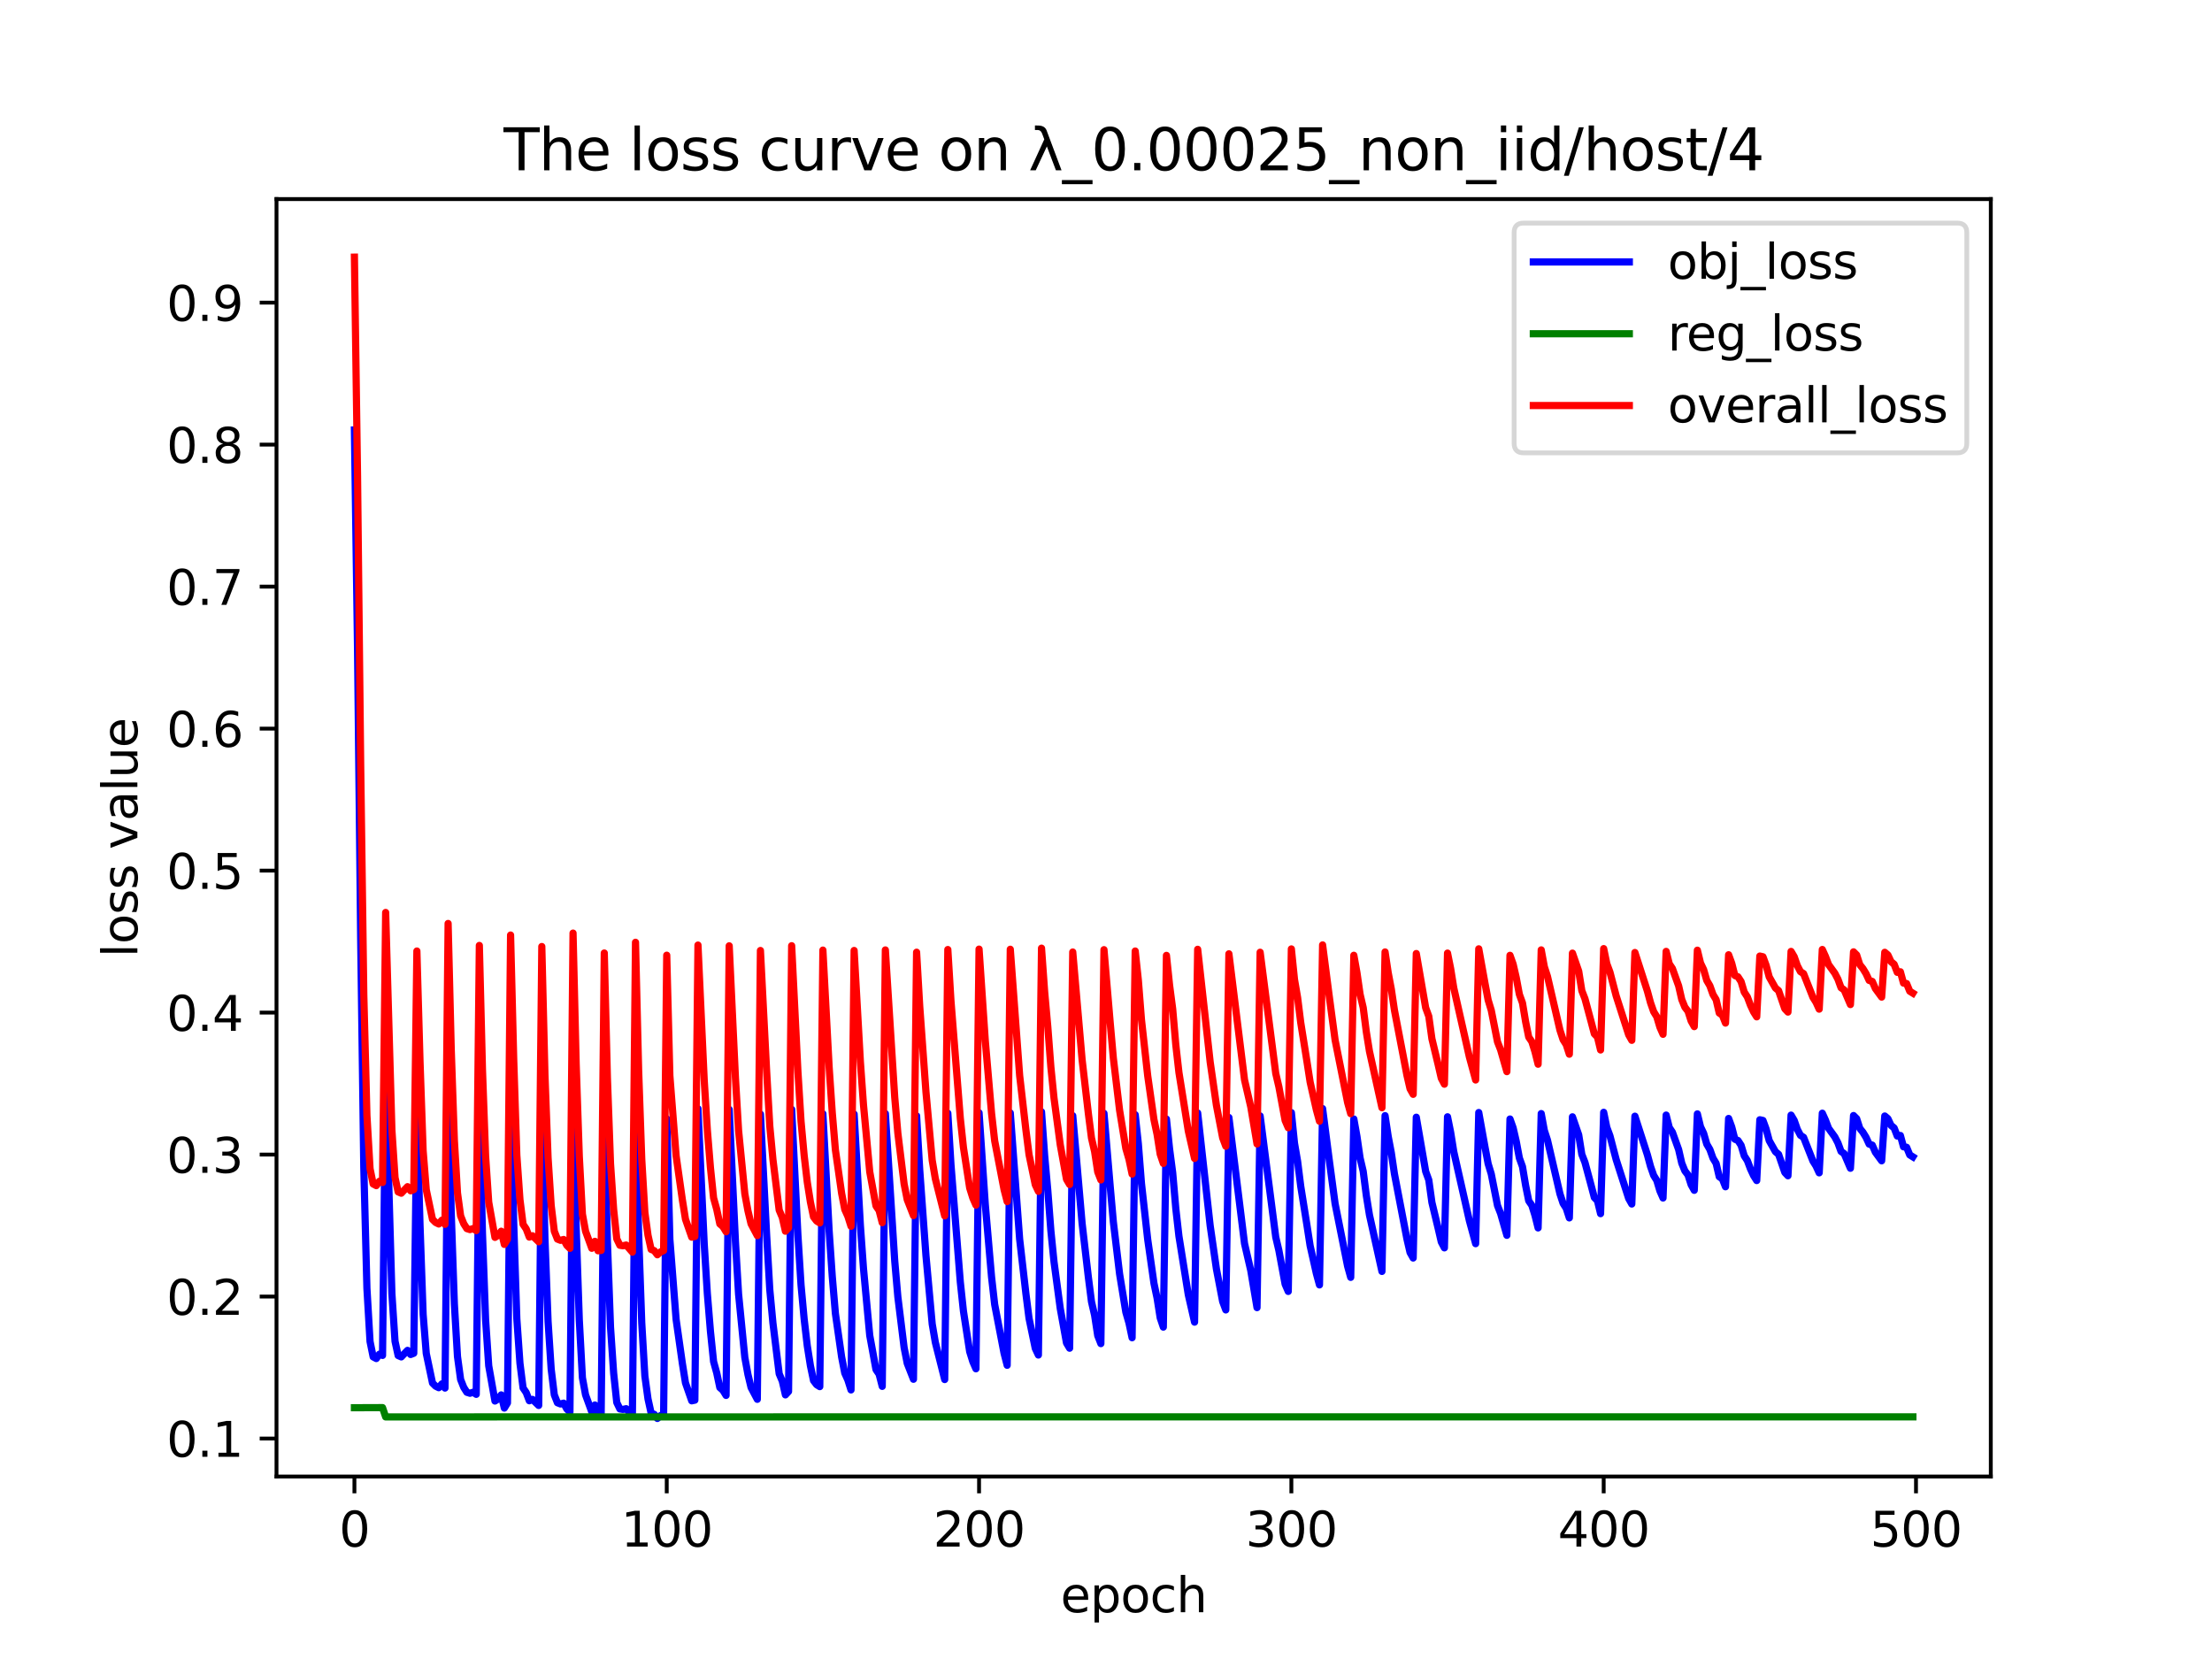 <?xml version="1.0" encoding="utf-8" standalone="no"?>
<!DOCTYPE svg PUBLIC "-//W3C//DTD SVG 1.1//EN"
  "http://www.w3.org/Graphics/SVG/1.1/DTD/svg11.dtd">
<svg xmlns:xlink="http://www.w3.org/1999/xlink" width="460.8pt" height="345.6pt" viewBox="0 0 460.8 345.6" xmlns="http://www.w3.org/2000/svg" version="1.1">
 <defs>
  <style type="text/css">*{stroke-linejoin: round; stroke-linecap: butt}</style>
 </defs>
 <g id="figure_1">
  <g id="patch_1">
   <path d="M 0 345.6 
L 460.8 345.6 
L 460.8 0 
L 0 0 
z
" style="fill: #ffffff"/>
  </g>
  <g id="axes_1">
   <g id="patch_2">
    <path d="M 57.6 307.584 
L 414.72 307.584 
L 414.72 41.472 
L 57.6 41.472 
z
" style="fill: #ffffff"/>
   </g>
   <g id="matplotlib.axis_1">
    <g id="xtick_1">
     <g id="line2d_1">
      <defs>
       <path id="ma345c42c1c" d="M 0 0 
L 0 3.5 
" style="stroke: #000000; stroke-width: 0.8"/>
      </defs>
      <g>
       <use xlink:href="#ma345c42c1c" x="73.833" y="307.584" style="stroke: #000000; stroke-width: 0.8"/>
      </g>
     </g>
     <g id="text_1">
      <!-- 0 -->
      <g transform="translate(70.651 322.182) scale(0.1 -0.1)">
       <defs>
        <path id="DejaVuSans-30" d="M 2034 4250 
Q 1547 4250 1301 3770 
Q 1056 3291 1056 2328 
Q 1056 1369 1301 889 
Q 1547 409 2034 409 
Q 2525 409 2770 889 
Q 3016 1369 3016 2328 
Q 3016 3291 2770 3770 
Q 2525 4250 2034 4250 
z
M 2034 4750 
Q 2819 4750 3233 4129 
Q 3647 3509 3647 2328 
Q 3647 1150 3233 529 
Q 2819 -91 2034 -91 
Q 1250 -91 836 529 
Q 422 1150 422 2328 
Q 422 3509 836 4129 
Q 1250 4750 2034 4750 
z
" transform="scale(0.016)"/>
       </defs>
       <use xlink:href="#DejaVuSans-30"/>
      </g>
     </g>
    </g>
    <g id="xtick_2">
     <g id="line2d_2">
      <g>
       <use xlink:href="#ma345c42c1c" x="138.894" y="307.584" style="stroke: #000000; stroke-width: 0.8"/>
      </g>
     </g>
     <g id="text_2">
      <!-- 100 -->
      <g transform="translate(129.35 322.182) scale(0.1 -0.1)">
       <defs>
        <path id="DejaVuSans-31" d="M 794 531 
L 1825 531 
L 1825 4091 
L 703 3866 
L 703 4441 
L 1819 4666 
L 2450 4666 
L 2450 531 
L 3481 531 
L 3481 0 
L 794 0 
L 794 531 
z
" transform="scale(0.016)"/>
       </defs>
       <use xlink:href="#DejaVuSans-31"/>
       <use xlink:href="#DejaVuSans-30" x="63.623"/>
       <use xlink:href="#DejaVuSans-30" x="127.246"/>
      </g>
     </g>
    </g>
    <g id="xtick_3">
     <g id="line2d_3">
      <g>
       <use xlink:href="#ma345c42c1c" x="203.955" y="307.584" style="stroke: #000000; stroke-width: 0.8"/>
      </g>
     </g>
     <g id="text_3">
      <!-- 200 -->
      <g transform="translate(194.411 322.182) scale(0.1 -0.1)">
       <defs>
        <path id="DejaVuSans-32" d="M 1228 531 
L 3431 531 
L 3431 0 
L 469 0 
L 469 531 
Q 828 903 1448 1529 
Q 2069 2156 2228 2338 
Q 2531 2678 2651 2914 
Q 2772 3150 2772 3378 
Q 2772 3750 2511 3984 
Q 2250 4219 1831 4219 
Q 1534 4219 1204 4116 
Q 875 4013 500 3803 
L 500 4441 
Q 881 4594 1212 4672 
Q 1544 4750 1819 4750 
Q 2544 4750 2975 4387 
Q 3406 4025 3406 3419 
Q 3406 3131 3298 2873 
Q 3191 2616 2906 2266 
Q 2828 2175 2409 1742 
Q 1991 1309 1228 531 
z
" transform="scale(0.016)"/>
       </defs>
       <use xlink:href="#DejaVuSans-32"/>
       <use xlink:href="#DejaVuSans-30" x="63.623"/>
       <use xlink:href="#DejaVuSans-30" x="127.246"/>
      </g>
     </g>
    </g>
    <g id="xtick_4">
     <g id="line2d_4">
      <g>
       <use xlink:href="#ma345c42c1c" x="269.016" y="307.584" style="stroke: #000000; stroke-width: 0.8"/>
      </g>
     </g>
     <g id="text_4">
      <!-- 300 -->
      <g transform="translate(259.472 322.182) scale(0.1 -0.1)">
       <defs>
        <path id="DejaVuSans-33" d="M 2597 2516 
Q 3050 2419 3304 2112 
Q 3559 1806 3559 1356 
Q 3559 666 3084 287 
Q 2609 -91 1734 -91 
Q 1441 -91 1130 -33 
Q 819 25 488 141 
L 488 750 
Q 750 597 1062 519 
Q 1375 441 1716 441 
Q 2309 441 2620 675 
Q 2931 909 2931 1356 
Q 2931 1769 2642 2001 
Q 2353 2234 1838 2234 
L 1294 2234 
L 1294 2753 
L 1863 2753 
Q 2328 2753 2575 2939 
Q 2822 3125 2822 3475 
Q 2822 3834 2567 4026 
Q 2313 4219 1838 4219 
Q 1578 4219 1281 4162 
Q 984 4106 628 3988 
L 628 4550 
Q 988 4650 1302 4700 
Q 1616 4750 1894 4750 
Q 2613 4750 3031 4423 
Q 3450 4097 3450 3541 
Q 3450 3153 3228 2886 
Q 3006 2619 2597 2516 
z
" transform="scale(0.016)"/>
       </defs>
       <use xlink:href="#DejaVuSans-33"/>
       <use xlink:href="#DejaVuSans-30" x="63.623"/>
       <use xlink:href="#DejaVuSans-30" x="127.246"/>
      </g>
     </g>
    </g>
    <g id="xtick_5">
     <g id="line2d_5">
      <g>
       <use xlink:href="#ma345c42c1c" x="334.077" y="307.584" style="stroke: #000000; stroke-width: 0.8"/>
      </g>
     </g>
     <g id="text_5">
      <!-- 400 -->
      <g transform="translate(324.533 322.182) scale(0.1 -0.1)">
       <defs>
        <path id="DejaVuSans-34" d="M 2419 4116 
L 825 1625 
L 2419 1625 
L 2419 4116 
z
M 2253 4666 
L 3047 4666 
L 3047 1625 
L 3713 1625 
L 3713 1100 
L 3047 1100 
L 3047 0 
L 2419 0 
L 2419 1100 
L 313 1100 
L 313 1709 
L 2253 4666 
z
" transform="scale(0.016)"/>
       </defs>
       <use xlink:href="#DejaVuSans-34"/>
       <use xlink:href="#DejaVuSans-30" x="63.623"/>
       <use xlink:href="#DejaVuSans-30" x="127.246"/>
      </g>
     </g>
    </g>
    <g id="xtick_6">
     <g id="line2d_6">
      <g>
       <use xlink:href="#ma345c42c1c" x="399.138" y="307.584" style="stroke: #000000; stroke-width: 0.8"/>
      </g>
     </g>
     <g id="text_6">
      <!-- 500 -->
      <g transform="translate(389.594 322.182) scale(0.1 -0.1)">
       <defs>
        <path id="DejaVuSans-35" d="M 691 4666 
L 3169 4666 
L 3169 4134 
L 1269 4134 
L 1269 2991 
Q 1406 3038 1543 3061 
Q 1681 3084 1819 3084 
Q 2600 3084 3056 2656 
Q 3513 2228 3513 1497 
Q 3513 744 3044 326 
Q 2575 -91 1722 -91 
Q 1428 -91 1123 -41 
Q 819 9 494 109 
L 494 744 
Q 775 591 1075 516 
Q 1375 441 1709 441 
Q 2250 441 2565 725 
Q 2881 1009 2881 1497 
Q 2881 1984 2565 2268 
Q 2250 2553 1709 2553 
Q 1456 2553 1204 2497 
Q 953 2441 691 2322 
L 691 4666 
z
" transform="scale(0.016)"/>
       </defs>
       <use xlink:href="#DejaVuSans-35"/>
       <use xlink:href="#DejaVuSans-30" x="63.623"/>
       <use xlink:href="#DejaVuSans-30" x="127.246"/>
      </g>
     </g>
    </g>
    <g id="text_7">
     <!-- epoch -->
     <g transform="translate(220.932 335.861) scale(0.1 -0.1)">
      <defs>
       <path id="DejaVuSans-65" d="M 3597 1894 
L 3597 1613 
L 953 1613 
Q 991 1019 1311 708 
Q 1631 397 2203 397 
Q 2534 397 2845 478 
Q 3156 559 3463 722 
L 3463 178 
Q 3153 47 2828 -22 
Q 2503 -91 2169 -91 
Q 1331 -91 842 396 
Q 353 884 353 1716 
Q 353 2575 817 3079 
Q 1281 3584 2069 3584 
Q 2775 3584 3186 3129 
Q 3597 2675 3597 1894 
z
M 3022 2063 
Q 3016 2534 2758 2815 
Q 2500 3097 2075 3097 
Q 1594 3097 1305 2825 
Q 1016 2553 972 2059 
L 3022 2063 
z
" transform="scale(0.016)"/>
       <path id="DejaVuSans-70" d="M 1159 525 
L 1159 -1331 
L 581 -1331 
L 581 3500 
L 1159 3500 
L 1159 2969 
Q 1341 3281 1617 3432 
Q 1894 3584 2278 3584 
Q 2916 3584 3314 3078 
Q 3713 2572 3713 1747 
Q 3713 922 3314 415 
Q 2916 -91 2278 -91 
Q 1894 -91 1617 61 
Q 1341 213 1159 525 
z
M 3116 1747 
Q 3116 2381 2855 2742 
Q 2594 3103 2138 3103 
Q 1681 3103 1420 2742 
Q 1159 2381 1159 1747 
Q 1159 1113 1420 752 
Q 1681 391 2138 391 
Q 2594 391 2855 752 
Q 3116 1113 3116 1747 
z
" transform="scale(0.016)"/>
       <path id="DejaVuSans-6f" d="M 1959 3097 
Q 1497 3097 1228 2736 
Q 959 2375 959 1747 
Q 959 1119 1226 758 
Q 1494 397 1959 397 
Q 2419 397 2687 759 
Q 2956 1122 2956 1747 
Q 2956 2369 2687 2733 
Q 2419 3097 1959 3097 
z
M 1959 3584 
Q 2709 3584 3137 3096 
Q 3566 2609 3566 1747 
Q 3566 888 3137 398 
Q 2709 -91 1959 -91 
Q 1206 -91 779 398 
Q 353 888 353 1747 
Q 353 2609 779 3096 
Q 1206 3584 1959 3584 
z
" transform="scale(0.016)"/>
       <path id="DejaVuSans-63" d="M 3122 3366 
L 3122 2828 
Q 2878 2963 2633 3030 
Q 2388 3097 2138 3097 
Q 1578 3097 1268 2742 
Q 959 2388 959 1747 
Q 959 1106 1268 751 
Q 1578 397 2138 397 
Q 2388 397 2633 464 
Q 2878 531 3122 666 
L 3122 134 
Q 2881 22 2623 -34 
Q 2366 -91 2075 -91 
Q 1284 -91 818 406 
Q 353 903 353 1747 
Q 353 2603 823 3093 
Q 1294 3584 2113 3584 
Q 2378 3584 2631 3529 
Q 2884 3475 3122 3366 
z
" transform="scale(0.016)"/>
       <path id="DejaVuSans-68" d="M 3513 2113 
L 3513 0 
L 2938 0 
L 2938 2094 
Q 2938 2591 2744 2837 
Q 2550 3084 2163 3084 
Q 1697 3084 1428 2787 
Q 1159 2491 1159 1978 
L 1159 0 
L 581 0 
L 581 4863 
L 1159 4863 
L 1159 2956 
Q 1366 3272 1645 3428 
Q 1925 3584 2291 3584 
Q 2894 3584 3203 3211 
Q 3513 2838 3513 2113 
z
" transform="scale(0.016)"/>
      </defs>
      <use xlink:href="#DejaVuSans-65"/>
      <use xlink:href="#DejaVuSans-70" x="61.523"/>
      <use xlink:href="#DejaVuSans-6f" x="125"/>
      <use xlink:href="#DejaVuSans-63" x="186.182"/>
      <use xlink:href="#DejaVuSans-68" x="241.162"/>
     </g>
    </g>
   </g>
   <g id="matplotlib.axis_2">
    <g id="ytick_1">
     <g id="line2d_7">
      <defs>
       <path id="maf3f671803" d="M 0 0 
L -3.5 0 
" style="stroke: #000000; stroke-width: 0.8"/>
      </defs>
      <g>
       <use xlink:href="#maf3f671803" x="57.6" y="299.676" style="stroke: #000000; stroke-width: 0.8"/>
      </g>
     </g>
     <g id="text_8">
      <!-- 0.1 -->
      <g transform="translate(34.697 303.475) scale(0.1 -0.1)">
       <defs>
        <path id="DejaVuSans-2e" d="M 684 794 
L 1344 794 
L 1344 0 
L 684 0 
L 684 794 
z
" transform="scale(0.016)"/>
       </defs>
       <use xlink:href="#DejaVuSans-30"/>
       <use xlink:href="#DejaVuSans-2e" x="63.623"/>
       <use xlink:href="#DejaVuSans-31" x="95.41"/>
      </g>
     </g>
    </g>
    <g id="ytick_2">
     <g id="line2d_8">
      <g>
       <use xlink:href="#maf3f671803" x="57.6" y="270.098" style="stroke: #000000; stroke-width: 0.8"/>
      </g>
     </g>
     <g id="text_9">
      <!-- 0.2 -->
      <g transform="translate(34.697 273.897) scale(0.1 -0.1)">
       <use xlink:href="#DejaVuSans-30"/>
       <use xlink:href="#DejaVuSans-2e" x="63.623"/>
       <use xlink:href="#DejaVuSans-32" x="95.41"/>
      </g>
     </g>
    </g>
    <g id="ytick_3">
     <g id="line2d_9">
      <g>
       <use xlink:href="#maf3f671803" x="57.6" y="240.519" style="stroke: #000000; stroke-width: 0.8"/>
      </g>
     </g>
     <g id="text_10">
      <!-- 0.3 -->
      <g transform="translate(34.697 244.318) scale(0.1 -0.1)">
       <use xlink:href="#DejaVuSans-30"/>
       <use xlink:href="#DejaVuSans-2e" x="63.623"/>
       <use xlink:href="#DejaVuSans-33" x="95.41"/>
      </g>
     </g>
    </g>
    <g id="ytick_4">
     <g id="line2d_10">
      <g>
       <use xlink:href="#maf3f671803" x="57.6" y="210.94" style="stroke: #000000; stroke-width: 0.8"/>
      </g>
     </g>
     <g id="text_11">
      <!-- 0.4 -->
      <g transform="translate(34.697 214.74) scale(0.1 -0.1)">
       <use xlink:href="#DejaVuSans-30"/>
       <use xlink:href="#DejaVuSans-2e" x="63.623"/>
       <use xlink:href="#DejaVuSans-34" x="95.41"/>
      </g>
     </g>
    </g>
    <g id="ytick_5">
     <g id="line2d_11">
      <g>
       <use xlink:href="#maf3f671803" x="57.6" y="181.362" style="stroke: #000000; stroke-width: 0.8"/>
      </g>
     </g>
     <g id="text_12">
      <!-- 0.5 -->
      <g transform="translate(34.697 185.161) scale(0.1 -0.1)">
       <use xlink:href="#DejaVuSans-30"/>
       <use xlink:href="#DejaVuSans-2e" x="63.623"/>
       <use xlink:href="#DejaVuSans-35" x="95.41"/>
      </g>
     </g>
    </g>
    <g id="ytick_6">
     <g id="line2d_12">
      <g>
       <use xlink:href="#maf3f671803" x="57.6" y="151.783" style="stroke: #000000; stroke-width: 0.8"/>
      </g>
     </g>
     <g id="text_13">
      <!-- 0.6 -->
      <g transform="translate(34.697 155.582) scale(0.1 -0.1)">
       <defs>
        <path id="DejaVuSans-36" d="M 2113 2584 
Q 1688 2584 1439 2293 
Q 1191 2003 1191 1497 
Q 1191 994 1439 701 
Q 1688 409 2113 409 
Q 2538 409 2786 701 
Q 3034 994 3034 1497 
Q 3034 2003 2786 2293 
Q 2538 2584 2113 2584 
z
M 3366 4563 
L 3366 3988 
Q 3128 4100 2886 4159 
Q 2644 4219 2406 4219 
Q 1781 4219 1451 3797 
Q 1122 3375 1075 2522 
Q 1259 2794 1537 2939 
Q 1816 3084 2150 3084 
Q 2853 3084 3261 2657 
Q 3669 2231 3669 1497 
Q 3669 778 3244 343 
Q 2819 -91 2113 -91 
Q 1303 -91 875 529 
Q 447 1150 447 2328 
Q 447 3434 972 4092 
Q 1497 4750 2381 4750 
Q 2619 4750 2861 4703 
Q 3103 4656 3366 4563 
z
" transform="scale(0.016)"/>
       </defs>
       <use xlink:href="#DejaVuSans-30"/>
       <use xlink:href="#DejaVuSans-2e" x="63.623"/>
       <use xlink:href="#DejaVuSans-36" x="95.41"/>
      </g>
     </g>
    </g>
    <g id="ytick_7">
     <g id="line2d_13">
      <g>
       <use xlink:href="#maf3f671803" x="57.6" y="122.204" style="stroke: #000000; stroke-width: 0.8"/>
      </g>
     </g>
     <g id="text_14">
      <!-- 0.7 -->
      <g transform="translate(34.697 126.004) scale(0.1 -0.1)">
       <defs>
        <path id="DejaVuSans-37" d="M 525 4666 
L 3525 4666 
L 3525 4397 
L 1831 0 
L 1172 0 
L 2766 4134 
L 525 4134 
L 525 4666 
z
" transform="scale(0.016)"/>
       </defs>
       <use xlink:href="#DejaVuSans-30"/>
       <use xlink:href="#DejaVuSans-2e" x="63.623"/>
       <use xlink:href="#DejaVuSans-37" x="95.41"/>
      </g>
     </g>
    </g>
    <g id="ytick_8">
     <g id="line2d_14">
      <g>
       <use xlink:href="#maf3f671803" x="57.6" y="92.626" style="stroke: #000000; stroke-width: 0.8"/>
      </g>
     </g>
     <g id="text_15">
      <!-- 0.8 -->
      <g transform="translate(34.697 96.425) scale(0.1 -0.1)">
       <defs>
        <path id="DejaVuSans-38" d="M 2034 2216 
Q 1584 2216 1326 1975 
Q 1069 1734 1069 1313 
Q 1069 891 1326 650 
Q 1584 409 2034 409 
Q 2484 409 2743 651 
Q 3003 894 3003 1313 
Q 3003 1734 2745 1975 
Q 2488 2216 2034 2216 
z
M 1403 2484 
Q 997 2584 770 2862 
Q 544 3141 544 3541 
Q 544 4100 942 4425 
Q 1341 4750 2034 4750 
Q 2731 4750 3128 4425 
Q 3525 4100 3525 3541 
Q 3525 3141 3298 2862 
Q 3072 2584 2669 2484 
Q 3125 2378 3379 2068 
Q 3634 1759 3634 1313 
Q 3634 634 3220 271 
Q 2806 -91 2034 -91 
Q 1263 -91 848 271 
Q 434 634 434 1313 
Q 434 1759 690 2068 
Q 947 2378 1403 2484 
z
M 1172 3481 
Q 1172 3119 1398 2916 
Q 1625 2713 2034 2713 
Q 2441 2713 2670 2916 
Q 2900 3119 2900 3481 
Q 2900 3844 2670 4047 
Q 2441 4250 2034 4250 
Q 1625 4250 1398 4047 
Q 1172 3844 1172 3481 
z
" transform="scale(0.016)"/>
       </defs>
       <use xlink:href="#DejaVuSans-30"/>
       <use xlink:href="#DejaVuSans-2e" x="63.623"/>
       <use xlink:href="#DejaVuSans-38" x="95.41"/>
      </g>
     </g>
    </g>
    <g id="ytick_9">
     <g id="line2d_15">
      <g>
       <use xlink:href="#maf3f671803" x="57.6" y="63.047" style="stroke: #000000; stroke-width: 0.8"/>
      </g>
     </g>
     <g id="text_16">
      <!-- 0.9 -->
      <g transform="translate(34.697 66.846) scale(0.1 -0.1)">
       <defs>
        <path id="DejaVuSans-39" d="M 703 97 
L 703 672 
Q 941 559 1184 500 
Q 1428 441 1663 441 
Q 2288 441 2617 861 
Q 2947 1281 2994 2138 
Q 2813 1869 2534 1725 
Q 2256 1581 1919 1581 
Q 1219 1581 811 2004 
Q 403 2428 403 3163 
Q 403 3881 828 4315 
Q 1253 4750 1959 4750 
Q 2769 4750 3195 4129 
Q 3622 3509 3622 2328 
Q 3622 1225 3098 567 
Q 2575 -91 1691 -91 
Q 1453 -91 1209 -44 
Q 966 3 703 97 
z
M 1959 2075 
Q 2384 2075 2632 2365 
Q 2881 2656 2881 3163 
Q 2881 3666 2632 3958 
Q 2384 4250 1959 4250 
Q 1534 4250 1286 3958 
Q 1038 3666 1038 3163 
Q 1038 2656 1286 2365 
Q 1534 2075 1959 2075 
z
" transform="scale(0.016)"/>
       </defs>
       <use xlink:href="#DejaVuSans-30"/>
       <use xlink:href="#DejaVuSans-2e" x="63.623"/>
       <use xlink:href="#DejaVuSans-39" x="95.41"/>
      </g>
     </g>
    </g>
    <g id="text_17">
     <!-- loss value -->
     <g transform="translate(28.617 199.433) rotate(-90) scale(0.1 -0.1)">
      <defs>
       <path id="DejaVuSans-6c" d="M 603 4863 
L 1178 4863 
L 1178 0 
L 603 0 
L 603 4863 
z
" transform="scale(0.016)"/>
       <path id="DejaVuSans-73" d="M 2834 3397 
L 2834 2853 
Q 2591 2978 2328 3040 
Q 2066 3103 1784 3103 
Q 1356 3103 1142 2972 
Q 928 2841 928 2578 
Q 928 2378 1081 2264 
Q 1234 2150 1697 2047 
L 1894 2003 
Q 2506 1872 2764 1633 
Q 3022 1394 3022 966 
Q 3022 478 2636 193 
Q 2250 -91 1575 -91 
Q 1294 -91 989 -36 
Q 684 19 347 128 
L 347 722 
Q 666 556 975 473 
Q 1284 391 1588 391 
Q 1994 391 2212 530 
Q 2431 669 2431 922 
Q 2431 1156 2273 1281 
Q 2116 1406 1581 1522 
L 1381 1569 
Q 847 1681 609 1914 
Q 372 2147 372 2553 
Q 372 3047 722 3315 
Q 1072 3584 1716 3584 
Q 2034 3584 2315 3537 
Q 2597 3491 2834 3397 
z
" transform="scale(0.016)"/>
       <path id="DejaVuSans-20" transform="scale(0.016)"/>
       <path id="DejaVuSans-76" d="M 191 3500 
L 800 3500 
L 1894 563 
L 2988 3500 
L 3597 3500 
L 2284 0 
L 1503 0 
L 191 3500 
z
" transform="scale(0.016)"/>
       <path id="DejaVuSans-61" d="M 2194 1759 
Q 1497 1759 1228 1600 
Q 959 1441 959 1056 
Q 959 750 1161 570 
Q 1363 391 1709 391 
Q 2188 391 2477 730 
Q 2766 1069 2766 1631 
L 2766 1759 
L 2194 1759 
z
M 3341 1997 
L 3341 0 
L 2766 0 
L 2766 531 
Q 2569 213 2275 61 
Q 1981 -91 1556 -91 
Q 1019 -91 701 211 
Q 384 513 384 1019 
Q 384 1609 779 1909 
Q 1175 2209 1959 2209 
L 2766 2209 
L 2766 2266 
Q 2766 2663 2505 2880 
Q 2244 3097 1772 3097 
Q 1472 3097 1187 3025 
Q 903 2953 641 2809 
L 641 3341 
Q 956 3463 1253 3523 
Q 1550 3584 1831 3584 
Q 2591 3584 2966 3190 
Q 3341 2797 3341 1997 
z
" transform="scale(0.016)"/>
       <path id="DejaVuSans-75" d="M 544 1381 
L 544 3500 
L 1119 3500 
L 1119 1403 
Q 1119 906 1312 657 
Q 1506 409 1894 409 
Q 2359 409 2629 706 
Q 2900 1003 2900 1516 
L 2900 3500 
L 3475 3500 
L 3475 0 
L 2900 0 
L 2900 538 
Q 2691 219 2414 64 
Q 2138 -91 1772 -91 
Q 1169 -91 856 284 
Q 544 659 544 1381 
z
M 1991 3584 
L 1991 3584 
z
" transform="scale(0.016)"/>
      </defs>
      <use xlink:href="#DejaVuSans-6c"/>
      <use xlink:href="#DejaVuSans-6f" x="27.783"/>
      <use xlink:href="#DejaVuSans-73" x="88.965"/>
      <use xlink:href="#DejaVuSans-73" x="141.064"/>
      <use xlink:href="#DejaVuSans-20" x="193.164"/>
      <use xlink:href="#DejaVuSans-76" x="224.951"/>
      <use xlink:href="#DejaVuSans-61" x="284.131"/>
      <use xlink:href="#DejaVuSans-6c" x="345.41"/>
      <use xlink:href="#DejaVuSans-75" x="373.193"/>
      <use xlink:href="#DejaVuSans-65" x="436.572"/>
     </g>
    </g>
   </g>
   <g id="line2d_16">
    <path d="M 73.833 89.569 
L 74.483 135.196 
L 75.134 195.32 
L 75.785 243.184 
L 76.435 268.364 
L 77.086 279.463 
L 77.736 282.657 
L 78.387 283.006 
L 79.038 282.102 
L 79.688 282.36 
L 80.339 224.167 
L 81.64 269.485 
L 82.291 279.408 
L 82.941 282.385 
L 83.592 282.666 
L 84.893 281.31 
L 85.544 282.166 
L 86.194 281.912 
L 86.845 232.208 
L 87.496 255.195 
L 88.146 273.809 
L 88.797 281.934 
L 90.098 288.112 
L 90.749 288.758 
L 91.399 289.08 
L 92.05 288.292 
L 92.7 289.159 
L 93.351 226.466 
L 94.002 252.744 
L 94.652 271.625 
L 95.303 282.593 
L 95.953 287.367 
L 96.604 289.015 
L 97.255 290.036 
L 97.905 290.242 
L 98.556 290.027 
L 99.207 290.463 
L 99.857 231.041 
L 100.508 256.989 
L 101.158 274.887 
L 101.809 284.519 
L 103.11 291.859 
L 103.761 291.434 
L 104.411 290.583 
L 105.062 293.326 
L 105.713 292.259 
L 106.363 228.872 
L 107.014 254.72 
L 107.664 274.718 
L 108.315 283.983 
L 108.966 289.136 
L 109.616 290.096 
L 110.267 291.801 
L 110.918 291.52 
L 112.219 292.78 
L 112.869 231.264 
L 113.52 257.945 
L 114.171 275.253 
L 114.821 285.21 
L 115.472 290.577 
L 116.122 292.218 
L 116.773 292.474 
L 117.424 292.303 
L 118.074 293.51 
L 118.725 294.151 
L 119.375 228.468 
L 120.026 255.684 
L 120.677 274.946 
L 121.327 287.011 
L 121.978 290.564 
L 123.279 294.136 
L 123.93 292.686 
L 124.58 294.65 
L 125.231 294.583 
L 125.882 232.616 
L 126.532 258.614 
L 127.183 276.492 
L 127.833 286.046 
L 128.484 292.162 
L 129.135 293.507 
L 129.785 293.608 
L 130.436 293.456 
L 131.737 294.941 
L 132.388 230.386 
L 133.038 257.043 
L 133.689 275.585 
L 134.339 286.666 
L 134.99 291.416 
L 135.641 294.372 
L 136.291 294.629 
L 136.942 295.488 
L 137.593 294.898 
L 138.243 294.615 
L 138.894 233.077 
L 139.544 258.163 
L 140.846 274.856 
L 142.147 284.016 
L 142.797 288.076 
L 144.099 291.814 
L 144.749 291.679 
L 145.4 230.966 
L 146.701 259.123 
L 147.352 269.488 
L 148.002 277.373 
L 148.653 283.647 
L 149.304 286.002 
L 149.954 289.047 
L 150.605 289.623 
L 151.255 290.689 
L 151.906 231.123 
L 153.207 258.68 
L 153.858 269.584 
L 155.159 282.779 
L 155.81 286.323 
L 156.46 289.042 
L 157.761 291.501 
L 158.412 232.096 
L 159.713 257.428 
L 160.364 268.696 
L 161.015 275.613 
L 162.316 286.183 
L 162.966 287.717 
L 163.617 290.579 
L 164.268 289.869 
L 164.918 231.103 
L 166.219 257.29 
L 166.87 267.687 
L 167.521 274.804 
L 168.171 280.357 
L 168.822 284.496 
L 169.472 287.604 
L 170.123 288.457 
L 170.774 288.858 
L 171.424 232.018 
L 172.725 256.405 
L 173.376 265.904 
L 174.027 273.61 
L 175.328 282.696 
L 175.979 286.044 
L 176.629 287.49 
L 177.28 289.548 
L 177.93 232.094 
L 179.232 255.253 
L 179.882 264.293 
L 181.183 278.206 
L 182.485 285.317 
L 183.135 286.264 
L 183.786 288.804 
L 184.436 231.982 
L 186.388 262.678 
L 187.039 270.157 
L 188.34 280.702 
L 188.991 284.007 
L 190.292 287.324 
L 190.943 232.457 
L 191.593 243.683 
L 192.894 261.562 
L 194.196 275.82 
L 194.846 279.638 
L 196.798 287.383 
L 197.449 231.9 
L 198.099 242.553 
L 200.051 267.076 
L 200.702 273.14 
L 202.003 281.572 
L 202.654 283.657 
L 203.304 285.144 
L 203.955 231.816 
L 205.256 250.948 
L 206.557 265.993 
L 207.208 271.748 
L 209.16 281.896 
L 209.81 284.415 
L 210.461 231.846 
L 212.413 258.155 
L 213.714 269.482 
L 214.365 274.624 
L 215.666 280.895 
L 216.316 282.276 
L 216.967 231.616 
L 217.618 240.696 
L 218.268 247.913 
L 218.919 256.407 
L 219.569 262.854 
L 220.871 272.582 
L 222.172 279.764 
L 222.822 280.854 
L 223.473 232.42 
L 225.425 254.874 
L 226.726 266.07 
L 227.377 271.167 
L 228.027 273.996 
L 228.678 278.236 
L 229.329 279.9 
L 229.979 231.932 
L 231.28 247.22 
L 231.931 254.54 
L 233.232 265.392 
L 234.533 273.35 
L 235.184 275.598 
L 235.835 278.674 
L 236.485 232.214 
L 237.136 238.271 
L 237.787 246.516 
L 239.088 258.204 
L 240.389 267.329 
L 241.04 270.409 
L 241.69 274.535 
L 242.341 276.461 
L 242.991 233.123 
L 243.642 239.325 
L 244.293 244.303 
L 244.943 251.779 
L 245.594 257.531 
L 247.546 269.719 
L 248.847 275.423 
L 249.498 231.856 
L 252.1 255.331 
L 253.401 264.345 
L 254.702 271.136 
L 255.353 272.879 
L 256.004 232.795 
L 259.257 259.052 
L 260.558 264.671 
L 261.859 272.402 
L 262.51 232.471 
L 265.763 257.721 
L 266.413 260.496 
L 267.715 267.522 
L 268.365 269.027 
L 269.016 231.778 
L 269.666 238.148 
L 270.317 241.938 
L 270.968 247.129 
L 272.269 255.286 
L 272.919 259.495 
L 274.221 265.294 
L 274.871 267.67 
L 275.522 230.943 
L 276.823 241.014 
L 278.124 250.741 
L 280.727 263.761 
L 281.377 266.098 
L 282.028 233.103 
L 282.679 236.733 
L 283.329 241.221 
L 283.98 244.007 
L 284.63 249.059 
L 285.281 253.098 
L 287.884 264.86 
L 288.534 232.41 
L 289.185 236.72 
L 289.835 240.149 
L 290.486 244.538 
L 293.088 258.097 
L 293.739 260.913 
L 294.39 262.068 
L 295.04 232.738 
L 296.992 244.032 
L 297.643 245.816 
L 298.293 250.494 
L 299.595 255.898 
L 300.245 258.718 
L 300.896 259.952 
L 301.546 232.649 
L 302.197 235.88 
L 302.848 239.923 
L 306.101 254.303 
L 307.402 259.08 
L 308.052 231.758 
L 309.354 238.972 
L 310.004 242.41 
L 310.655 244.555 
L 311.956 251.134 
L 312.607 252.805 
L 313.908 257.34 
L 314.559 233.112 
L 315.209 234.939 
L 315.86 237.757 
L 316.51 241.232 
L 317.161 243.039 
L 317.812 246.943 
L 318.462 250.153 
L 319.113 251.103 
L 319.763 253.197 
L 320.414 255.797 
L 321.065 231.98 
L 321.715 235.501 
L 322.366 237.504 
L 324.968 248.708 
L 325.619 250.684 
L 326.27 251.705 
L 326.92 253.709 
L 327.571 232.654 
L 328.872 236.411 
L 329.523 240.48 
L 330.173 242.152 
L 331.474 246.987 
L 332.125 249.456 
L 332.776 250.122 
L 333.426 252.827 
L 334.077 231.715 
L 334.727 234.853 
L 335.378 236.604 
L 336.679 241.567 
L 339.282 249.668 
L 339.932 250.819 
L 340.583 232.525 
L 343.185 240.587 
L 343.836 242.989 
L 344.487 244.848 
L 345.137 245.906 
L 345.788 248.087 
L 346.438 249.564 
L 347.089 232.292 
L 347.74 234.887 
L 348.39 235.855 
L 349.691 239.479 
L 350.342 242.313 
L 350.993 243.918 
L 351.643 244.76 
L 352.294 246.797 
L 352.945 247.963 
L 353.595 232.044 
L 354.246 234.717 
L 354.896 236.081 
L 355.547 238.332 
L 356.198 239.455 
L 356.848 241.273 
L 357.499 242.346 
L 358.149 245.132 
L 358.8 245.579 
L 359.451 247.226 
L 360.101 232.996 
L 360.752 234.771 
L 361.402 237.318 
L 362.053 237.587 
L 362.704 238.592 
L 363.354 240.772 
L 364.005 241.773 
L 364.656 243.504 
L 365.306 244.899 
L 365.957 245.93 
L 366.607 233.266 
L 367.258 233.41 
L 367.909 235.183 
L 368.559 237.615 
L 369.86 239.921 
L 370.511 240.469 
L 371.812 244.245 
L 372.463 244.933 
L 373.113 232.299 
L 373.764 233.405 
L 374.415 235.259 
L 375.065 236.509 
L 375.716 236.925 
L 377.668 241.862 
L 378.318 242.903 
L 378.969 244.325 
L 379.62 231.898 
L 380.27 233.329 
L 380.921 235.044 
L 382.222 236.837 
L 382.873 238.084 
L 383.523 239.859 
L 384.174 240.321 
L 385.475 243.37 
L 386.126 232.387 
L 386.776 233.039 
L 387.427 235.061 
L 388.078 235.867 
L 388.728 236.928 
L 389.379 238.34 
L 390.029 238.55 
L 390.68 240.034 
L 391.981 241.814 
L 392.632 232.483 
L 393.282 233.033 
L 393.933 234.434 
L 394.584 234.974 
L 395.234 236.657 
L 395.885 236.539 
L 396.535 238.902 
L 397.186 238.997 
L 397.837 240.588 
L 398.487 240.993 
L 398.487 240.993 
" clip-path="url(#p9b9fedc9d3)" style="fill: none; stroke: #0000ff; stroke-width: 1.5; stroke-linecap: square"/>
   </g>
   <g id="line2d_17">
    <path d="M 73.833 293.254 
L 79.688 293.232 
L 80.339 295.17 
L 118.725 295.159 
L 126.532 295.167 
L 288.534 295.156 
L 398.487 295.154 
L 398.487 295.154 
" clip-path="url(#p9b9fedc9d3)" style="fill: none; stroke: #008000; stroke-width: 1.5; stroke-linecap: square"/>
   </g>
   <g id="line2d_18">
    <path d="M 73.833 53.568 
L 74.483 99.194 
L 75.134 159.317 
L 75.785 207.179 
L 76.435 232.356 
L 77.086 243.452 
L 77.736 246.643 
L 78.387 246.989 
L 79.038 246.082 
L 79.688 246.337 
L 80.339 190.082 
L 81.64 235.396 
L 82.291 245.316 
L 82.941 248.29 
L 83.592 248.568 
L 84.893 247.207 
L 85.544 248.061 
L 86.194 247.805 
L 86.845 198.114 
L 87.496 221.101 
L 88.146 239.715 
L 88.797 247.839 
L 90.098 254.014 
L 90.749 254.659 
L 91.399 254.979 
L 92.05 254.19 
L 92.7 255.056 
L 93.351 192.376 
L 94.002 218.653 
L 94.652 237.534 
L 95.303 248.501 
L 95.953 253.275 
L 96.604 254.921 
L 97.255 255.94 
L 97.905 256.145 
L 98.556 255.929 
L 99.207 256.363 
L 99.857 196.953 
L 100.508 222.901 
L 101.158 240.799 
L 101.809 250.43 
L 103.11 257.767 
L 103.761 257.341 
L 104.411 256.489 
L 105.062 259.231 
L 105.713 258.162 
L 106.363 194.786 
L 107.014 220.634 
L 107.664 240.631 
L 108.315 249.895 
L 108.966 255.047 
L 109.616 256.006 
L 110.267 257.709 
L 110.918 257.427 
L 112.219 258.684 
L 112.869 197.177 
L 113.52 223.858 
L 114.171 241.166 
L 114.821 251.123 
L 115.472 256.488 
L 116.122 258.128 
L 116.773 258.383 
L 117.424 258.209 
L 118.074 259.416 
L 118.725 260.055 
L 119.375 194.382 
L 120.026 221.597 
L 120.677 240.859 
L 121.327 252.923 
L 121.978 256.475 
L 123.279 260.043 
L 123.93 258.592 
L 124.58 260.555 
L 125.231 260.486 
L 125.882 198.528 
L 126.532 224.527 
L 127.183 242.404 
L 127.833 251.957 
L 128.484 258.071 
L 129.135 259.416 
L 129.785 259.514 
L 130.436 259.361 
L 131.737 260.843 
L 132.388 196.297 
L 133.038 222.954 
L 133.689 241.496 
L 134.339 252.576 
L 134.99 257.324 
L 135.641 260.28 
L 136.291 260.534 
L 136.942 261.392 
L 137.593 260.8 
L 138.243 260.516 
L 138.894 198.988 
L 139.544 224.073 
L 140.846 240.766 
L 142.147 249.925 
L 142.797 253.985 
L 144.099 257.722 
L 144.749 257.586 
L 145.4 196.876 
L 146.701 225.033 
L 147.352 235.398 
L 148.002 243.281 
L 148.653 249.556 
L 149.304 251.91 
L 149.954 254.955 
L 150.605 255.53 
L 151.255 256.596 
L 151.906 197.032 
L 153.207 224.588 
L 153.858 235.493 
L 155.159 248.687 
L 155.81 252.231 
L 156.46 254.949 
L 157.761 257.407 
L 158.412 198.004 
L 159.713 223.336 
L 160.364 234.604 
L 161.015 241.521 
L 162.316 252.09 
L 162.966 253.624 
L 163.617 256.485 
L 164.268 255.775 
L 164.918 197.011 
L 166.219 223.198 
L 166.87 233.595 
L 167.521 240.712 
L 168.171 246.264 
L 168.822 250.403 
L 169.472 253.51 
L 170.123 254.363 
L 170.774 254.763 
L 171.424 197.925 
L 172.725 222.312 
L 173.376 231.811 
L 174.027 239.517 
L 175.328 248.603 
L 175.979 251.949 
L 176.629 253.395 
L 177.28 255.453 
L 177.93 198.001 
L 179.232 221.16 
L 179.882 230.2 
L 181.183 244.112 
L 182.485 251.222 
L 183.135 252.169 
L 183.786 254.709 
L 184.436 197.889 
L 186.388 228.584 
L 187.039 236.063 
L 188.34 246.608 
L 188.991 249.912 
L 190.292 253.228 
L 190.943 198.363 
L 191.593 209.589 
L 192.894 227.467 
L 194.196 241.725 
L 194.846 245.543 
L 196.798 253.287 
L 197.449 197.806 
L 198.099 208.458 
L 200.051 232.98 
L 200.702 239.045 
L 202.003 247.477 
L 202.654 249.561 
L 203.304 251.047 
L 203.955 197.721 
L 205.256 216.852 
L 206.557 231.898 
L 207.208 237.652 
L 209.16 247.799 
L 209.81 250.318 
L 210.461 197.75 
L 212.413 224.059 
L 213.714 235.386 
L 214.365 240.527 
L 215.666 246.798 
L 216.316 248.179 
L 216.967 197.52 
L 217.618 206.6 
L 218.268 213.816 
L 218.919 222.311 
L 219.569 228.758 
L 220.871 238.486 
L 222.172 245.667 
L 222.822 246.757 
L 223.473 198.323 
L 225.425 220.777 
L 226.726 231.973 
L 227.377 237.07 
L 228.027 239.899 
L 228.678 244.138 
L 229.329 245.802 
L 229.979 197.835 
L 231.28 213.123 
L 231.931 220.443 
L 233.232 231.295 
L 234.533 239.252 
L 235.184 241.5 
L 235.835 244.576 
L 236.485 198.117 
L 237.136 204.173 
L 237.787 212.419 
L 239.088 224.107 
L 240.389 233.231 
L 241.04 236.312 
L 241.69 240.437 
L 242.341 242.363 
L 242.991 199.025 
L 243.642 205.227 
L 244.293 210.205 
L 244.943 217.681 
L 245.594 223.433 
L 247.546 235.621 
L 248.847 241.325 
L 249.498 197.758 
L 252.1 221.233 
L 253.401 230.247 
L 254.702 237.037 
L 255.353 238.78 
L 256.004 198.697 
L 259.257 224.953 
L 260.558 230.572 
L 261.859 238.303 
L 262.51 198.373 
L 265.763 223.623 
L 266.413 226.398 
L 267.715 233.423 
L 268.365 234.928 
L 269.016 197.679 
L 269.666 204.049 
L 270.317 207.839 
L 270.968 213.03 
L 272.269 221.187 
L 272.919 225.396 
L 274.221 231.195 
L 274.871 233.571 
L 275.522 196.845 
L 276.823 206.915 
L 278.124 216.642 
L 280.727 229.662 
L 281.377 231.999 
L 282.028 199.004 
L 282.679 202.634 
L 283.329 207.122 
L 283.98 209.908 
L 284.63 214.96 
L 285.281 218.999 
L 287.884 230.761 
L 288.534 198.31 
L 289.185 202.621 
L 289.835 206.05 
L 290.486 210.439 
L 293.088 223.997 
L 293.739 226.813 
L 294.39 227.969 
L 295.04 198.639 
L 296.992 209.933 
L 297.643 211.717 
L 298.293 216.394 
L 299.595 221.799 
L 300.245 224.618 
L 300.896 225.853 
L 301.546 198.549 
L 302.197 201.781 
L 302.848 205.824 
L 306.101 220.203 
L 307.402 224.98 
L 308.052 197.658 
L 309.354 204.873 
L 310.004 208.31 
L 310.655 210.455 
L 311.956 217.034 
L 312.607 218.705 
L 313.908 223.241 
L 314.559 199.012 
L 315.209 200.839 
L 315.86 203.657 
L 316.51 207.132 
L 317.161 208.939 
L 317.812 212.843 
L 318.462 216.053 
L 319.113 217.003 
L 319.763 219.097 
L 320.414 221.697 
L 321.065 197.88 
L 321.715 201.401 
L 322.366 203.405 
L 324.968 214.607 
L 325.619 216.584 
L 326.27 217.605 
L 326.92 219.609 
L 327.571 198.554 
L 328.872 202.311 
L 329.523 206.38 
L 330.173 208.052 
L 331.474 212.887 
L 332.125 215.356 
L 332.776 216.022 
L 333.426 218.727 
L 334.077 197.615 
L 334.727 200.753 
L 335.378 202.504 
L 336.679 207.467 
L 339.282 215.567 
L 339.932 216.719 
L 340.583 198.425 
L 343.185 206.487 
L 343.836 208.889 
L 344.487 210.748 
L 345.137 211.806 
L 345.788 213.987 
L 346.438 215.464 
L 347.089 198.192 
L 347.74 200.787 
L 348.39 201.755 
L 349.691 205.379 
L 350.342 208.213 
L 350.993 209.818 
L 351.643 210.659 
L 352.294 212.697 
L 352.945 213.862 
L 353.595 197.944 
L 354.246 200.617 
L 354.896 201.98 
L 355.547 204.232 
L 356.198 205.354 
L 356.848 207.172 
L 357.499 208.246 
L 358.149 211.031 
L 358.8 211.479 
L 359.451 213.125 
L 360.101 198.896 
L 360.752 200.671 
L 361.402 203.218 
L 362.053 203.487 
L 362.704 204.492 
L 363.354 206.672 
L 364.005 207.673 
L 364.656 209.404 
L 365.306 210.799 
L 365.957 211.829 
L 366.607 199.165 
L 367.258 199.309 
L 367.909 201.083 
L 368.559 203.514 
L 369.86 205.821 
L 370.511 206.368 
L 371.812 210.144 
L 372.463 210.832 
L 373.113 198.198 
L 373.764 199.305 
L 374.415 201.158 
L 375.065 202.408 
L 375.716 202.824 
L 377.668 207.761 
L 378.318 208.802 
L 378.969 210.224 
L 379.62 197.797 
L 380.27 199.229 
L 380.921 200.943 
L 382.222 202.736 
L 382.873 203.983 
L 383.523 205.758 
L 384.174 206.221 
L 385.475 209.269 
L 386.126 198.287 
L 386.776 198.938 
L 387.427 200.961 
L 388.078 201.766 
L 388.728 202.828 
L 389.379 204.24 
L 390.029 204.45 
L 390.68 205.933 
L 391.981 207.713 
L 392.632 198.383 
L 393.282 198.932 
L 393.933 200.334 
L 394.584 200.874 
L 395.234 202.556 
L 395.885 202.439 
L 396.535 204.801 
L 397.186 204.896 
L 397.837 206.487 
L 398.487 206.892 
L 398.487 206.892 
" clip-path="url(#p9b9fedc9d3)" style="fill: none; stroke: #ff0000; stroke-width: 1.5; stroke-linecap: square"/>
   </g>
   <g id="patch_3">
    <path d="M 57.6 307.584 
L 57.6 41.472 
" style="fill: none; stroke: #000000; stroke-width: 0.8; stroke-linejoin: miter; stroke-linecap: square"/>
   </g>
   <g id="patch_4">
    <path d="M 414.72 307.584 
L 414.72 41.472 
" style="fill: none; stroke: #000000; stroke-width: 0.8; stroke-linejoin: miter; stroke-linecap: square"/>
   </g>
   <g id="patch_5">
    <path d="M 57.6 307.584 
L 414.72 307.584 
" style="fill: none; stroke: #000000; stroke-width: 0.8; stroke-linejoin: miter; stroke-linecap: square"/>
   </g>
   <g id="patch_6">
    <path d="M 57.6 41.472 
L 414.72 41.472 
" style="fill: none; stroke: #000000; stroke-width: 0.8; stroke-linejoin: miter; stroke-linecap: square"/>
   </g>
   <g id="text_18">
    <!-- The loss curve on λ_0.00025_non_iid/host/4 -->
    <g transform="translate(104.905 35.472) scale(0.12 -0.12)">
     <defs>
      <path id="DejaVuSans-54" d="M -19 4666 
L 3928 4666 
L 3928 4134 
L 2272 4134 
L 2272 0 
L 1638 0 
L 1638 4134 
L -19 4134 
L -19 4666 
z
" transform="scale(0.016)"/>
      <path id="DejaVuSans-72" d="M 2631 2963 
Q 2534 3019 2420 3045 
Q 2306 3072 2169 3072 
Q 1681 3072 1420 2755 
Q 1159 2438 1159 1844 
L 1159 0 
L 581 0 
L 581 3500 
L 1159 3500 
L 1159 2956 
Q 1341 3275 1631 3429 
Q 1922 3584 2338 3584 
Q 2397 3584 2469 3576 
Q 2541 3569 2628 3553 
L 2631 2963 
z
" transform="scale(0.016)"/>
      <path id="DejaVuSans-6e" d="M 3513 2113 
L 3513 0 
L 2938 0 
L 2938 2094 
Q 2938 2591 2744 2837 
Q 2550 3084 2163 3084 
Q 1697 3084 1428 2787 
Q 1159 2491 1159 1978 
L 1159 0 
L 581 0 
L 581 3500 
L 1159 3500 
L 1159 2956 
Q 1366 3272 1645 3428 
Q 1925 3584 2291 3584 
Q 2894 3584 3203 3211 
Q 3513 2838 3513 2113 
z
" transform="scale(0.016)"/>
      <path id="DejaVuSans-3bb" d="M 1981 4316 
L 3597 0 
L 2988 0 
L 2006 2588 
L 800 0 
L 191 0 
L 1725 3356 
L 1494 3975 
Q 1347 4369 1013 4369 
L 713 4369 
L 713 4863 
L 1078 4856 
Q 1784 4847 1981 4316 
z
" transform="scale(0.016)"/>
      <path id="DejaVuSans-5f" d="M 3263 -1063 
L 3263 -1509 
L -63 -1509 
L -63 -1063 
L 3263 -1063 
z
" transform="scale(0.016)"/>
      <path id="DejaVuSans-69" d="M 603 3500 
L 1178 3500 
L 1178 0 
L 603 0 
L 603 3500 
z
M 603 4863 
L 1178 4863 
L 1178 4134 
L 603 4134 
L 603 4863 
z
" transform="scale(0.016)"/>
      <path id="DejaVuSans-64" d="M 2906 2969 
L 2906 4863 
L 3481 4863 
L 3481 0 
L 2906 0 
L 2906 525 
Q 2725 213 2448 61 
Q 2172 -91 1784 -91 
Q 1150 -91 751 415 
Q 353 922 353 1747 
Q 353 2572 751 3078 
Q 1150 3584 1784 3584 
Q 2172 3584 2448 3432 
Q 2725 3281 2906 2969 
z
M 947 1747 
Q 947 1113 1208 752 
Q 1469 391 1925 391 
Q 2381 391 2643 752 
Q 2906 1113 2906 1747 
Q 2906 2381 2643 2742 
Q 2381 3103 1925 3103 
Q 1469 3103 1208 2742 
Q 947 2381 947 1747 
z
" transform="scale(0.016)"/>
      <path id="DejaVuSans-2f" d="M 1625 4666 
L 2156 4666 
L 531 -594 
L 0 -594 
L 1625 4666 
z
" transform="scale(0.016)"/>
      <path id="DejaVuSans-74" d="M 1172 4494 
L 1172 3500 
L 2356 3500 
L 2356 3053 
L 1172 3053 
L 1172 1153 
Q 1172 725 1289 603 
Q 1406 481 1766 481 
L 2356 481 
L 2356 0 
L 1766 0 
Q 1100 0 847 248 
Q 594 497 594 1153 
L 594 3053 
L 172 3053 
L 172 3500 
L 594 3500 
L 594 4494 
L 1172 4494 
z
" transform="scale(0.016)"/>
     </defs>
     <use xlink:href="#DejaVuSans-54"/>
     <use xlink:href="#DejaVuSans-68" x="61.084"/>
     <use xlink:href="#DejaVuSans-65" x="124.463"/>
     <use xlink:href="#DejaVuSans-20" x="185.986"/>
     <use xlink:href="#DejaVuSans-6c" x="217.773"/>
     <use xlink:href="#DejaVuSans-6f" x="245.557"/>
     <use xlink:href="#DejaVuSans-73" x="306.738"/>
     <use xlink:href="#DejaVuSans-73" x="358.838"/>
     <use xlink:href="#DejaVuSans-20" x="410.938"/>
     <use xlink:href="#DejaVuSans-63" x="442.725"/>
     <use xlink:href="#DejaVuSans-75" x="497.705"/>
     <use xlink:href="#DejaVuSans-72" x="561.084"/>
     <use xlink:href="#DejaVuSans-76" x="602.197"/>
     <use xlink:href="#DejaVuSans-65" x="661.377"/>
     <use xlink:href="#DejaVuSans-20" x="722.9"/>
     <use xlink:href="#DejaVuSans-6f" x="754.688"/>
     <use xlink:href="#DejaVuSans-6e" x="815.869"/>
     <use xlink:href="#DejaVuSans-20" x="879.248"/>
     <use xlink:href="#DejaVuSans-3bb" x="911.035"/>
     <use xlink:href="#DejaVuSans-5f" x="970.215"/>
     <use xlink:href="#DejaVuSans-30" x="1020.215"/>
     <use xlink:href="#DejaVuSans-2e" x="1083.838"/>
     <use xlink:href="#DejaVuSans-30" x="1115.625"/>
     <use xlink:href="#DejaVuSans-30" x="1179.248"/>
     <use xlink:href="#DejaVuSans-30" x="1242.871"/>
     <use xlink:href="#DejaVuSans-32" x="1306.494"/>
     <use xlink:href="#DejaVuSans-35" x="1370.117"/>
     <use xlink:href="#DejaVuSans-5f" x="1433.74"/>
     <use xlink:href="#DejaVuSans-6e" x="1483.74"/>
     <use xlink:href="#DejaVuSans-6f" x="1547.119"/>
     <use xlink:href="#DejaVuSans-6e" x="1608.301"/>
     <use xlink:href="#DejaVuSans-5f" x="1671.68"/>
     <use xlink:href="#DejaVuSans-69" x="1721.68"/>
     <use xlink:href="#DejaVuSans-69" x="1749.463"/>
     <use xlink:href="#DejaVuSans-64" x="1777.246"/>
     <use xlink:href="#DejaVuSans-2f" x="1840.723"/>
     <use xlink:href="#DejaVuSans-68" x="1874.414"/>
     <use xlink:href="#DejaVuSans-6f" x="1937.793"/>
     <use xlink:href="#DejaVuSans-73" x="1998.975"/>
     <use xlink:href="#DejaVuSans-74" x="2051.074"/>
     <use xlink:href="#DejaVuSans-2f" x="2090.283"/>
     <use xlink:href="#DejaVuSans-34" x="2123.975"/>
    </g>
   </g>
   <g id="legend_1">
    <g id="patch_7">
     <path d="M 317.418 94.341 
L 407.72 94.341 
Q 409.72 94.341 409.72 92.341 
L 409.72 48.472 
Q 409.72 46.472 407.72 46.472 
L 317.418 46.472 
Q 315.418 46.472 315.418 48.472 
L 315.418 92.341 
Q 315.418 94.341 317.418 94.341 
z
" style="fill: #ffffff; opacity: 0.8; stroke: #cccccc; stroke-linejoin: miter"/>
    </g>
    <g id="line2d_19">
     <path d="M 319.418 54.57 
L 329.418 54.57 
L 339.418 54.57 
" style="fill: none; stroke: #0000ff; stroke-width: 1.5; stroke-linecap: square"/>
    </g>
    <g id="text_19">
     <!-- obj_loss -->
     <g transform="translate(347.418 58.07) scale(0.1 -0.1)">
      <defs>
       <path id="DejaVuSans-62" d="M 3116 1747 
Q 3116 2381 2855 2742 
Q 2594 3103 2138 3103 
Q 1681 3103 1420 2742 
Q 1159 2381 1159 1747 
Q 1159 1113 1420 752 
Q 1681 391 2138 391 
Q 2594 391 2855 752 
Q 3116 1113 3116 1747 
z
M 1159 2969 
Q 1341 3281 1617 3432 
Q 1894 3584 2278 3584 
Q 2916 3584 3314 3078 
Q 3713 2572 3713 1747 
Q 3713 922 3314 415 
Q 2916 -91 2278 -91 
Q 1894 -91 1617 61 
Q 1341 213 1159 525 
L 1159 0 
L 581 0 
L 581 4863 
L 1159 4863 
L 1159 2969 
z
" transform="scale(0.016)"/>
       <path id="DejaVuSans-6a" d="M 603 3500 
L 1178 3500 
L 1178 -63 
Q 1178 -731 923 -1031 
Q 669 -1331 103 -1331 
L -116 -1331 
L -116 -844 
L 38 -844 
Q 366 -844 484 -692 
Q 603 -541 603 -63 
L 603 3500 
z
M 603 4863 
L 1178 4863 
L 1178 4134 
L 603 4134 
L 603 4863 
z
" transform="scale(0.016)"/>
      </defs>
      <use xlink:href="#DejaVuSans-6f"/>
      <use xlink:href="#DejaVuSans-62" x="61.182"/>
      <use xlink:href="#DejaVuSans-6a" x="124.658"/>
      <use xlink:href="#DejaVuSans-5f" x="152.441"/>
      <use xlink:href="#DejaVuSans-6c" x="202.441"/>
      <use xlink:href="#DejaVuSans-6f" x="230.225"/>
      <use xlink:href="#DejaVuSans-73" x="291.406"/>
      <use xlink:href="#DejaVuSans-73" x="343.506"/>
     </g>
    </g>
    <g id="line2d_20">
     <path d="M 319.418 69.527 
L 329.418 69.527 
L 339.418 69.527 
" style="fill: none; stroke: #008000; stroke-width: 1.5; stroke-linecap: square"/>
    </g>
    <g id="text_20">
     <!-- reg_loss -->
     <g transform="translate(347.418 73.027) scale(0.1 -0.1)">
      <defs>
       <path id="DejaVuSans-67" d="M 2906 1791 
Q 2906 2416 2648 2759 
Q 2391 3103 1925 3103 
Q 1463 3103 1205 2759 
Q 947 2416 947 1791 
Q 947 1169 1205 825 
Q 1463 481 1925 481 
Q 2391 481 2648 825 
Q 2906 1169 2906 1791 
z
M 3481 434 
Q 3481 -459 3084 -895 
Q 2688 -1331 1869 -1331 
Q 1566 -1331 1297 -1286 
Q 1028 -1241 775 -1147 
L 775 -588 
Q 1028 -725 1275 -790 
Q 1522 -856 1778 -856 
Q 2344 -856 2625 -561 
Q 2906 -266 2906 331 
L 2906 616 
Q 2728 306 2450 153 
Q 2172 0 1784 0 
Q 1141 0 747 490 
Q 353 981 353 1791 
Q 353 2603 747 3093 
Q 1141 3584 1784 3584 
Q 2172 3584 2450 3431 
Q 2728 3278 2906 2969 
L 2906 3500 
L 3481 3500 
L 3481 434 
z
" transform="scale(0.016)"/>
      </defs>
      <use xlink:href="#DejaVuSans-72"/>
      <use xlink:href="#DejaVuSans-65" x="38.863"/>
      <use xlink:href="#DejaVuSans-67" x="100.387"/>
      <use xlink:href="#DejaVuSans-5f" x="163.863"/>
      <use xlink:href="#DejaVuSans-6c" x="213.863"/>
      <use xlink:href="#DejaVuSans-6f" x="241.646"/>
      <use xlink:href="#DejaVuSans-73" x="302.828"/>
      <use xlink:href="#DejaVuSans-73" x="354.928"/>
     </g>
    </g>
    <g id="line2d_21">
     <path d="M 319.418 84.483 
L 329.418 84.483 
L 339.418 84.483 
" style="fill: none; stroke: #ff0000; stroke-width: 1.5; stroke-linecap: square"/>
    </g>
    <g id="text_21">
     <!-- overall_loss -->
     <g transform="translate(347.418 87.983) scale(0.1 -0.1)">
      <use xlink:href="#DejaVuSans-6f"/>
      <use xlink:href="#DejaVuSans-76" x="61.182"/>
      <use xlink:href="#DejaVuSans-65" x="120.361"/>
      <use xlink:href="#DejaVuSans-72" x="181.885"/>
      <use xlink:href="#DejaVuSans-61" x="222.998"/>
      <use xlink:href="#DejaVuSans-6c" x="284.277"/>
      <use xlink:href="#DejaVuSans-6c" x="312.061"/>
      <use xlink:href="#DejaVuSans-5f" x="339.844"/>
      <use xlink:href="#DejaVuSans-6c" x="389.844"/>
      <use xlink:href="#DejaVuSans-6f" x="417.627"/>
      <use xlink:href="#DejaVuSans-73" x="478.809"/>
      <use xlink:href="#DejaVuSans-73" x="530.908"/>
     </g>
    </g>
   </g>
  </g>
 </g>
 <defs>
  <clipPath id="p9b9fedc9d3">
   <rect x="57.6" y="41.472" width="357.12" height="266.112"/>
  </clipPath>
 </defs>
</svg>
